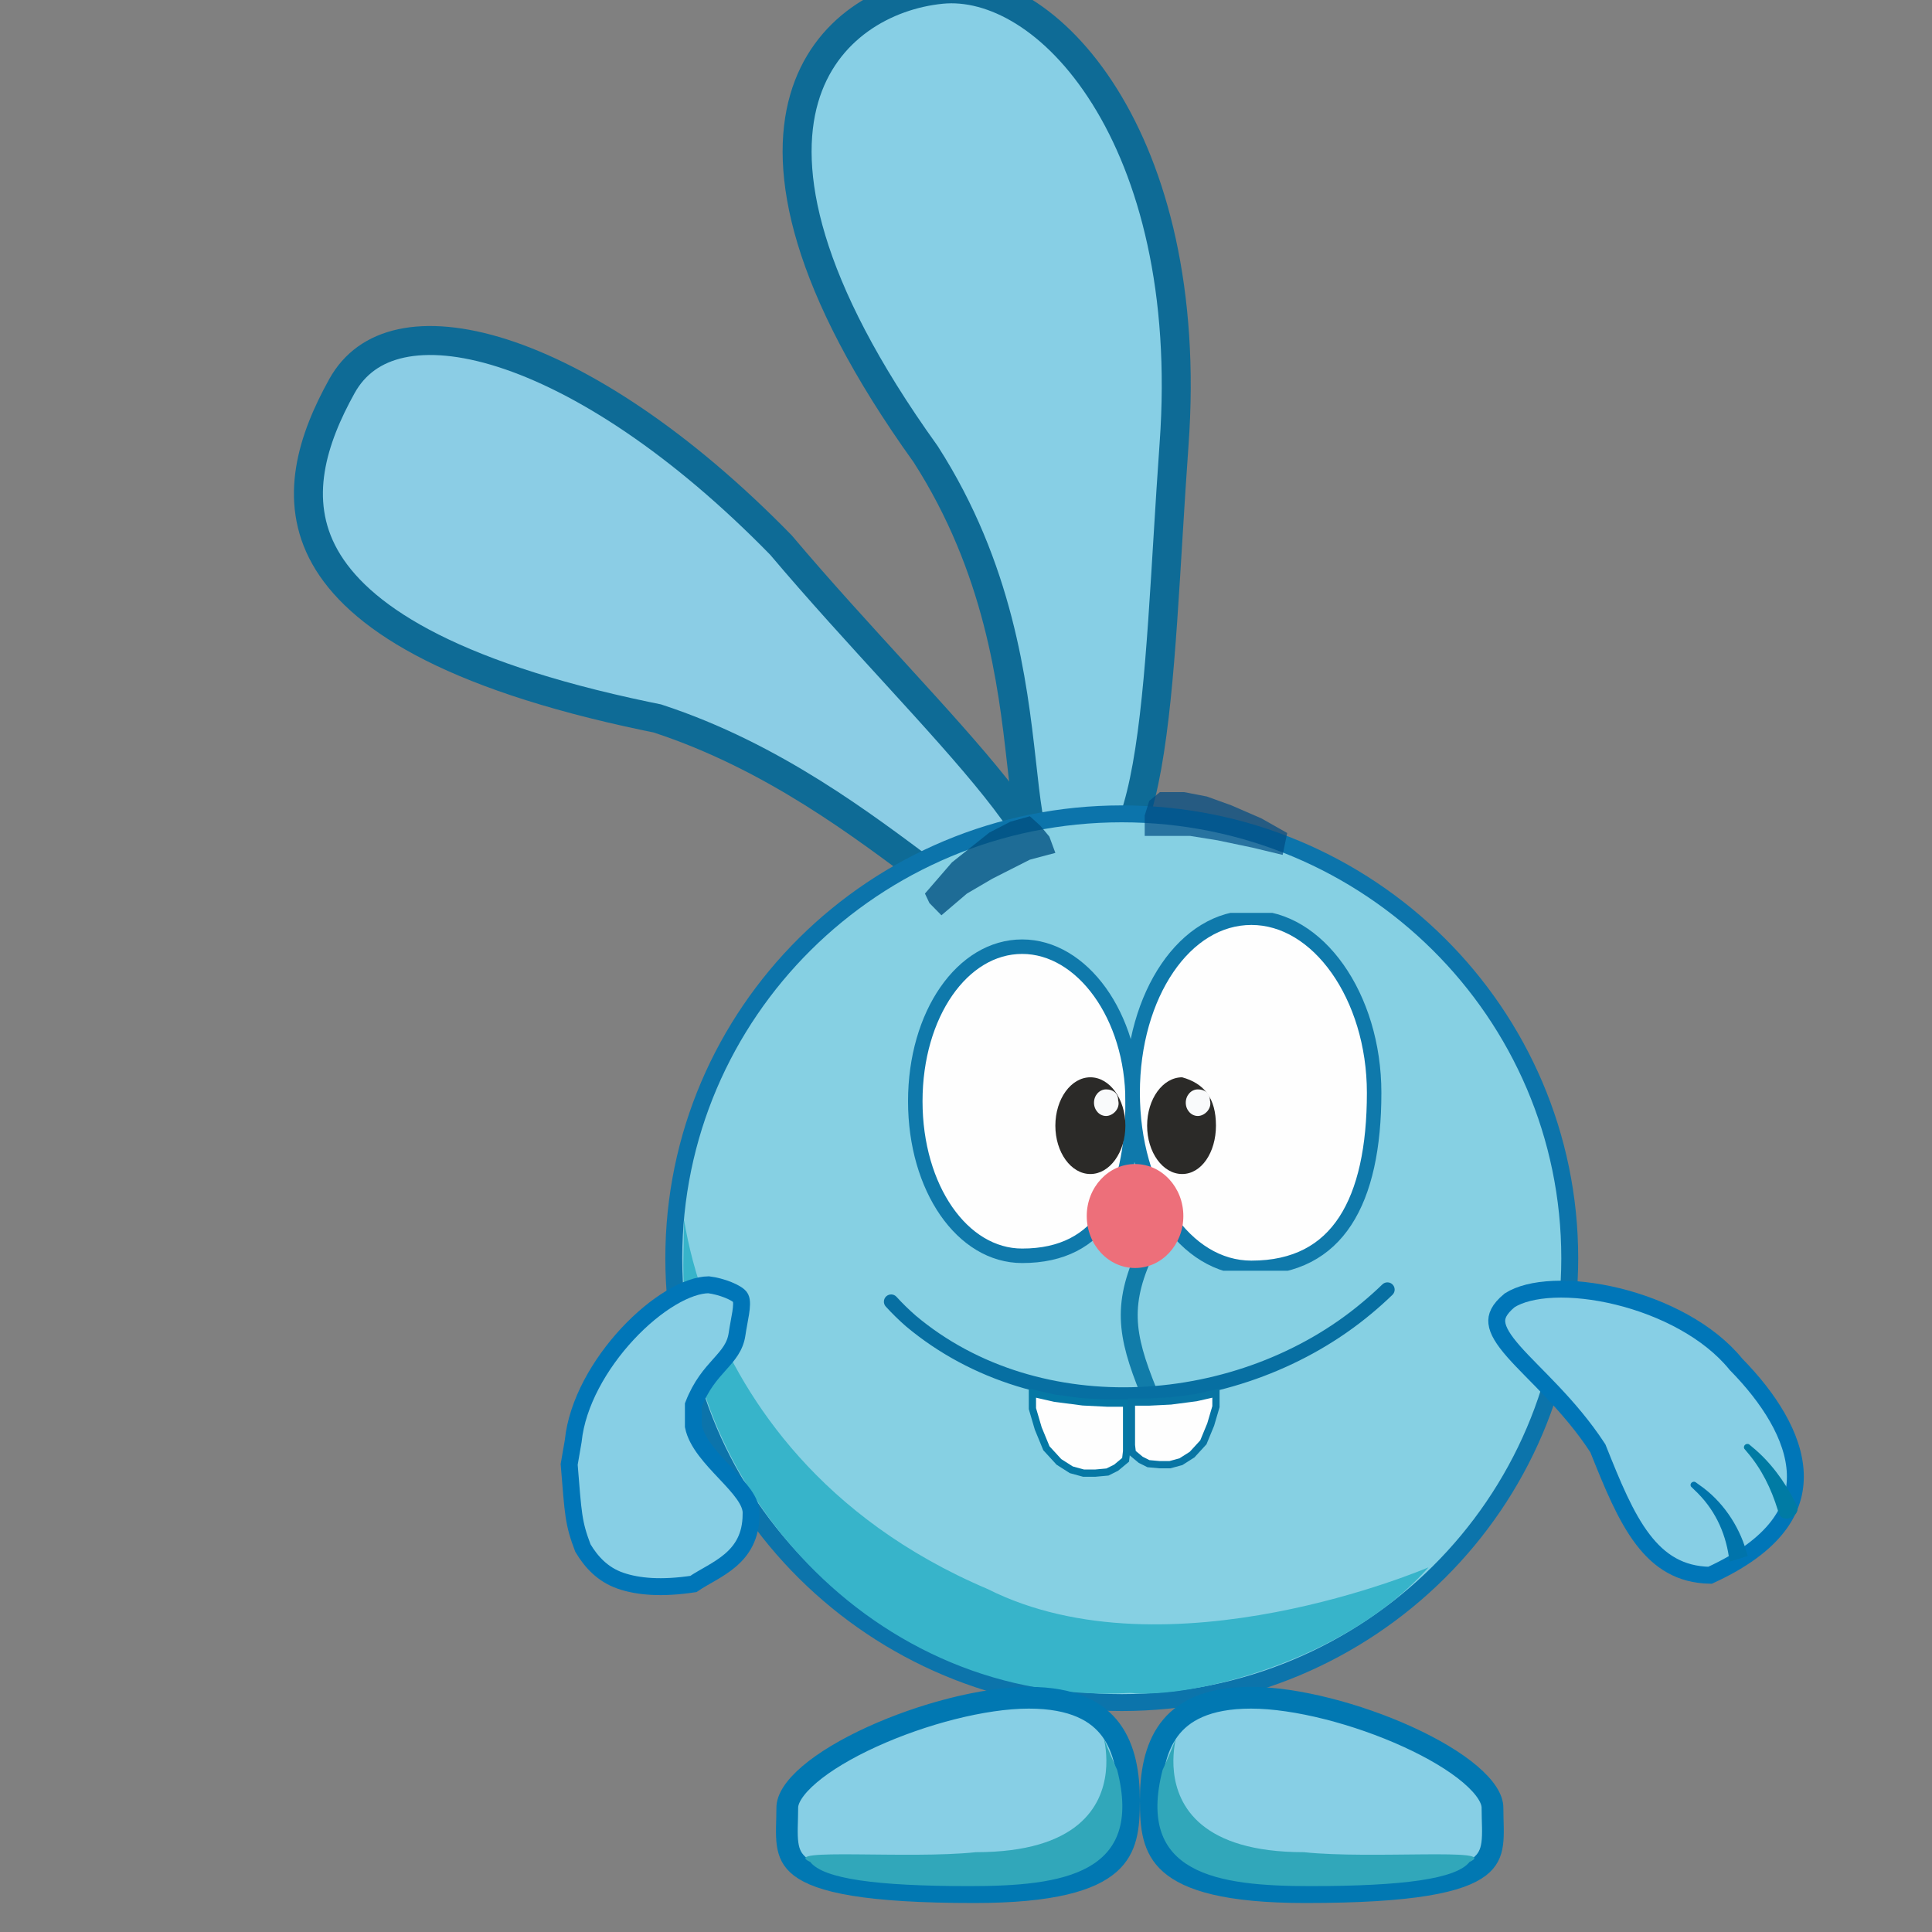<svg width="800" height="800" viewBox="0 0 800 800" fill="none" xmlns="http://www.w3.org/2000/svg">
<rect x="0" y="0" width="800" height="800" fill="#808080" stroke="none"/>
<g clip-path="url(#clip0_229_30)">
<path d="M141.577 159.887C146.813 150.461 155.094 144.59 166.103 142.204C177.302 139.777 191.495 140.947 208.035 146.228C241.078 156.778 281.941 183.256 323.373 225.692C339.263 244.507 356.011 262.76 371.471 279.686C387.033 296.724 401.23 312.355 412.168 326.063C423.271 339.978 430.337 351.109 432.492 359.21C433.531 363.116 433.223 365.575 432.434 367.171C431.674 368.708 429.936 370.514 425.781 372.004L422.777 373.082L421.991 376.175C420.926 380.367 419.632 381.386 419.18 381.63C418.744 381.865 417.451 382.267 414.153 381.118C410.917 379.99 406.791 377.724 401.61 374.308C396.484 370.93 390.665 366.659 384.054 361.739C357.782 342.185 320.198 313.212 272.475 297.589L272.142 297.479L271.799 297.41L267.788 296.585C184.33 279.158 147.958 254.474 134.553 230.634C121.196 206.879 129.484 181.653 141.577 159.887Z" fill="#8BCDE5" stroke="#0E6B96" stroke-width="12"/>
<path d="M457.398 39.887C437.149 7.547 411.014 -6.526 389.829 -4.426C366.928 -2.157 341.414 11.601 332.979 40.833C324.436 70.433 332.829 117.736 383.156 187.858L383.255 187.998L383.347 188.14C413.534 235.216 419.269 282.54 422.943 315.311C423.866 323.56 424.642 330.73 425.622 336.853C426.612 343.033 427.739 347.64 429.178 350.868C430.613 354.088 431.935 355.002 432.725 355.31C433.575 355.641 435.658 355.989 440.231 354.365L443.249 353.292L446.101 354.749C450.728 357.112 453.876 357.438 456.001 357.069C458.066 356.711 460.318 355.497 462.725 352.544C467.845 346.269 471.893 334.345 474.963 317.211C481.039 283.298 482.524 234.331 486.159 183.93C490.724 120.62 477.443 71.902 457.398 39.887Z" fill="#87CFE5" stroke="#0E6B96" stroke-width="12"/>
<path d="M464.5 337C566.975 337 650 419.406 650 521C650 622.594 566.975 705 464.5 705C362.025 705 279 622.594 279 521C279 419.406 362.025 337 464.5 337Z" fill="#86D0E3" stroke="#0C74AB" stroke-width="7"/>
<path d="M591.502 649C557.002 688 493.002 703.5 468.002 701C361.002 707 280.502 612.895 283.002 519.5C284.568 461 270.002 599 409.002 658C483.502 695.5 591.502 649 591.502 649Z" fill="#37B4CA"/>
<path opacity="0.77" d="M383 370.014L394.172 357.096L409.69 344.74L418.379 340.247L426.448 338L430.793 341.932L434.517 346.425L437 353.164L426.448 355.973L410.931 363.836L400.379 370.014L389.828 379L384.862 373.945L383 370.014Z" fill="#004F80"/>
<path opacity="0.7" d="M480.277 328H490.319L499.734 329.814L509.777 333.442L522.33 338.884L533 344.93L531.117 354L518.564 350.977L504.128 347.953L492.83 346.14H484.043H474V337.674L475.883 331.628L480.277 328Z" fill="#014C83"/>
<path d="M475.501 576C466.054 552.569 463.906 539.432 475.501 516" stroke="#117CA9" stroke-width="7" stroke-linecap="round"/>
<g clip-path="url(#clip1_229_30)">
<path d="M423.254 392C448.097 392 469 420.679 469 456C469 475.929 465.575 491.893 458.331 502.816C451.188 513.586 439.963 520 423.254 520C398.506 520 379 492.024 379 456C379 419.976 398.506 392 423.254 392Z" fill="#FEFEFE" stroke="#0F79AB" stroke-width="6"/>
<path d="M518.176 380C531.85 380 544.49 387.931 553.821 401.119C563.149 414.303 569 432.546 569 452.5C569 474.977 565.187 493.146 557.027 505.615C549.002 517.879 536.53 525 518.176 525C504.506 525 492.294 517.234 483.386 504.164C474.468 491.08 469 472.83 469 452.5C469 432.17 474.468 413.92 483.386 400.836C492.294 387.766 504.506 380 518.176 380Z" fill="#FEFEFE" stroke="#0F79AB" stroke-width="6"/>
<path d="M470 525.055C481.046 525.055 490 515.417 490 503.527C490 491.638 481.046 482 470 482C458.954 482 450 491.638 450 503.527C450 515.417 458.954 525.055 470 525.055Z" fill="#ED6F7A"/>
<path d="M503.5 466.112C503.5 477.172 497.508 486.138 489.5 486.138C481.492 486.138 475 477.172 475 466.112C475 455.052 481.492 446.087 489.5 446.087C498.5 448.59 503.5 454.598 503.5 466.112Z" fill="#2B2A28"/>
<path d="M451.5 486.138C459.508 486.138 466 477.172 466 466.112C466 455.052 459.508 446.087 451.5 446.087C443.492 446.087 437 455.052 437 466.112C437 477.172 443.492 486.138 451.5 486.138Z" fill="#2B2A28"/>
<path d="M501 455.599C502 459.103 498.761 462.107 496 462.107C493.239 462.107 491 459.642 491 456.6C491 453.559 493.239 451.093 496 451.093C498.761 451.093 501 452.557 501 455.599Z" fill="#F9FAFB"/>
<path d="M463 455.599C464 459.103 460.761 462.107 458 462.107C455.239 462.107 453 459.642 453 456.6C453 453.559 455.239 451.093 458 451.093C460.761 451.093 463 452.557 463 455.599Z" fill="#F9FAFB"/>
</g>
<g clip-path="url(#clip2_229_30)">
<path d="M425.998 702.999C444.451 702.999 454.416 708.775 459.983 716.29C465.75 724.075 467.498 734.635 467.498 745.499C467.498 756.728 466.621 765.379 459.346 771.751C451.741 778.414 436.118 783.499 403.499 783.499C381.105 783.499 365.006 782.43 353.447 780.532C341.814 778.621 335.24 775.938 331.483 773.063C327.992 770.391 326.643 767.331 326.112 763.491C325.832 761.465 325.788 759.237 325.83 756.692C325.869 754.3 325.999 751.303 325.999 748.499C325.999 745.009 328.708 740.247 335.264 734.68C341.592 729.306 350.605 723.957 361.017 719.205C381.89 709.676 407.366 702.999 425.998 702.999Z" fill="#87CFE5" stroke="#0178B2" stroke-width="9"/>
<path d="M462.613 732.95C473.613 775.95 440.159 780.999 401.498 780.999C362.839 780.999 340.998 777.998 335.499 770.999C322.499 764.998 376.113 769.95 404.113 766.95C489.113 766.95 442.999 689.998 462.613 732.95Z" fill="#31A7BA"/>
</g>
<g clip-path="url(#clip3_229_30)">
<path d="M518.002 702.999C499.549 702.999 489.584 708.775 484.017 716.29C478.25 724.075 476.502 734.635 476.502 745.499C476.502 756.728 477.379 765.379 484.654 771.751C492.259 778.414 507.882 783.499 540.501 783.499C562.895 783.499 578.994 782.43 590.553 780.532C602.186 778.621 608.76 775.938 612.517 773.063C616.008 770.391 617.357 767.331 617.888 763.491C618.168 761.465 618.212 759.237 618.17 756.692C618.131 754.3 618.001 751.303 618.001 748.499C618.001 745.009 615.292 740.247 608.736 734.68C602.408 729.306 593.395 723.957 582.983 719.205C562.11 709.676 536.634 702.999 518.002 702.999Z" fill="#87CFE5" stroke="#0178B2" stroke-width="9"/>
<path d="M481.387 732.95C470.387 775.95 503.841 780.999 542.502 780.999C581.161 780.999 603.002 777.998 608.501 770.999C621.501 764.998 567.887 769.95 539.887 766.95C454.887 766.95 501.001 689.998 481.387 732.95Z" fill="#31A7BA"/>
</g>
<g clip-path="url(#clip4_229_30)">
<path d="M371.218 536.979C370.683 536.391 369.936 536.039 369.141 536.002C368.346 535.965 367.569 536.245 366.981 536.78C366.392 537.316 366.041 538.063 366.003 538.858C365.966 539.653 366.246 540.43 366.782 541.018C369.405 543.901 372.198 546.63 375.13 549.196C429.771 594.971 514.849 588.305 567.959 543.892C570.945 541.41 573.79 538.859 576.586 536.155C577.158 535.601 577.486 534.844 577.5 534.048C577.513 533.253 577.209 532.484 576.656 531.913C576.103 531.341 575.345 531.012 574.55 530.999C573.754 530.986 572.986 531.289 572.414 531.842C569.728 534.441 566.994 536.892 564.125 539.277C513.242 582.059 430.618 588.126 379.081 544.681C376.315 542.26 373.685 539.689 371.218 536.979Z" fill="#076FA2"/>
<path d="M436.668 578.961L436.736 578.977L436.806 578.986L448.306 580.486L448.365 580.494L448.425 580.497L458.425 580.997L458.463 580.999H466.5V600.915L466.08 604.478L462.175 607.734L458.582 609.53L453.429 609.999H448.701L443.614 608.611L438.471 605.337L433.285 599.68L429.918 591.504L427.5 583.281V576.877L436.668 578.961Z" fill="#FEFEFE" stroke="#0578A5" stroke-width="3"/>
<path d="M495.38 578.721L495.312 578.737L495.241 578.747L484.837 580.102L484.777 580.11L484.718 580.113L475.67 580.565L475.633 580.567H468.5V598.42L468.873 601.578L472.349 604.472L475.561 606.078L480.19 606.499H484.441L489.007 605.253L493.626 602.317L498.287 597.235L501.319 589.876L503.5 582.465V576.876L495.38 578.721Z" fill="#FEFEFE" stroke="#0875A4" stroke-width="3"/>
</g>
<path d="M293.396 532C298.615 532.595 305.587 535.336 306.637 537.416C307.914 539.947 306.024 546.629 305.212 552.341C303.666 563.231 293.396 565.5 287.11 581.751V587.034V590.556C289.862 604.307 311.777 616.494 311.003 627C311.003 645.5 296.028 649.795 287.11 655.892C274.024 657.87 264.196 657.069 256.883 654.523C249.491 651.949 244.768 646.702 241.357 640.988C237.371 630.5 237.367 627 235.684 606.38L237.358 596.689L237.371 596.562C238.977 581.066 248.259 564.792 259.844 552.341C265.615 546.138 271.864 540.989 277.848 537.416C283.809 533.857 289.181 532.056 293.396 532Z" fill="#87CFE5" stroke="#0076B8" stroke-width="7"/>
<g clip-path="url(#clip5_229_30)">
<path d="M625.121 538.427C620.505 542.251 619.523 545.152 619.812 547.785C620.164 550.988 622.463 554.746 626.787 559.67C635.028 569.057 649.865 581.698 661.482 599.478L661.65 599.736L661.765 600.023C667.677 614.814 673.017 627.96 680.283 637.465C687.253 646.584 695.773 652.056 708.08 652.285C721.813 645.997 730.705 639.1 736.112 632.114C741.577 625.052 743.686 617.638 743.397 610.076C742.804 594.65 732.206 578.567 718.947 565.046L718.845 564.943L718.755 564.831C707.595 551.102 688.618 541.424 669.815 536.82C660.447 534.526 651.278 533.531 643.341 533.87C635.436 534.208 629.184 535.849 625.121 538.427Z" fill="#87CFE5" stroke="#0076B8" stroke-width="7"/>
<path d="M700.32 615.663C700.109 615.46 700 615.167 700.009 614.855C700.019 614.544 700.146 614.24 700.37 614.003C700.595 613.764 700.901 613.61 701.23 613.563C701.558 613.517 701.882 613.583 702.122 613.755C702.637 614.126 703.135 614.489 703.643 614.868C712.958 621.257 720.009 631.454 723.151 642.491C723.347 643.109 723.53 643.698 723.716 644.321C721.214 645.085 718.711 645.849 716.209 646.613C716.116 646.002 716.024 645.423 715.921 644.818C714.343 634.02 709.721 624.503 701.631 616.942C701.195 616.509 700.767 616.091 700.32 615.663Z" fill="#0074AB"/>
<path d="M722.361 599.986C722.169 599.76 722.089 599.448 722.127 599.129C722.165 598.809 722.318 598.508 722.563 598.282C722.808 598.056 723.129 597.921 723.465 597.896C723.801 597.871 724.124 597.958 724.354 598.149C724.769 598.497 725.162 598.827 725.574 599.18C732.979 605.207 738.972 613.42 743.257 621.891C743.509 622.366 743.75 622.819 743.999 623.296C744.447 624.144 744.481 625.141 744.051 626.09C743.624 627.037 742.767 627.858 741.713 628.35C740.659 628.843 739.507 628.961 738.554 628.66C737.599 628.359 736.921 627.662 736.627 626.743C736.464 626.239 736.309 625.759 736.145 625.258C733.379 616.318 729.476 608.295 723.36 601.179C723.023 600.773 722.704 600.389 722.361 599.986Z" fill="#007BA4"/>
</g>
</g>
<defs>
<clipPath id="clip0_229_30">
<rect width="800" height="800" fill="white"/>
</clipPath>
<clipPath id="clip1_229_30">
<rect width="196" height="148.189" fill="white" transform="translate(376 378)"/>
</clipPath>
<clipPath id="clip2_229_30">
<rect width="151" height="90" fill="white" transform="translate(321 697.999)"/>
</clipPath>
<clipPath id="clip3_229_30">
<rect width="151" height="90" fill="white" transform="matrix(-1 0 0 1 623 697.999)"/>
</clipPath>
<clipPath id="clip4_229_30">
<rect width="212" height="81" fill="white" transform="translate(366 530.999)"/>
</clipPath>
<clipPath id="clip5_229_30">
<rect width="86.153" height="149" fill="white" transform="matrix(-0.837 0.547 0.547 0.837 682.125 497)"/>
</clipPath>
</defs>
</svg>
